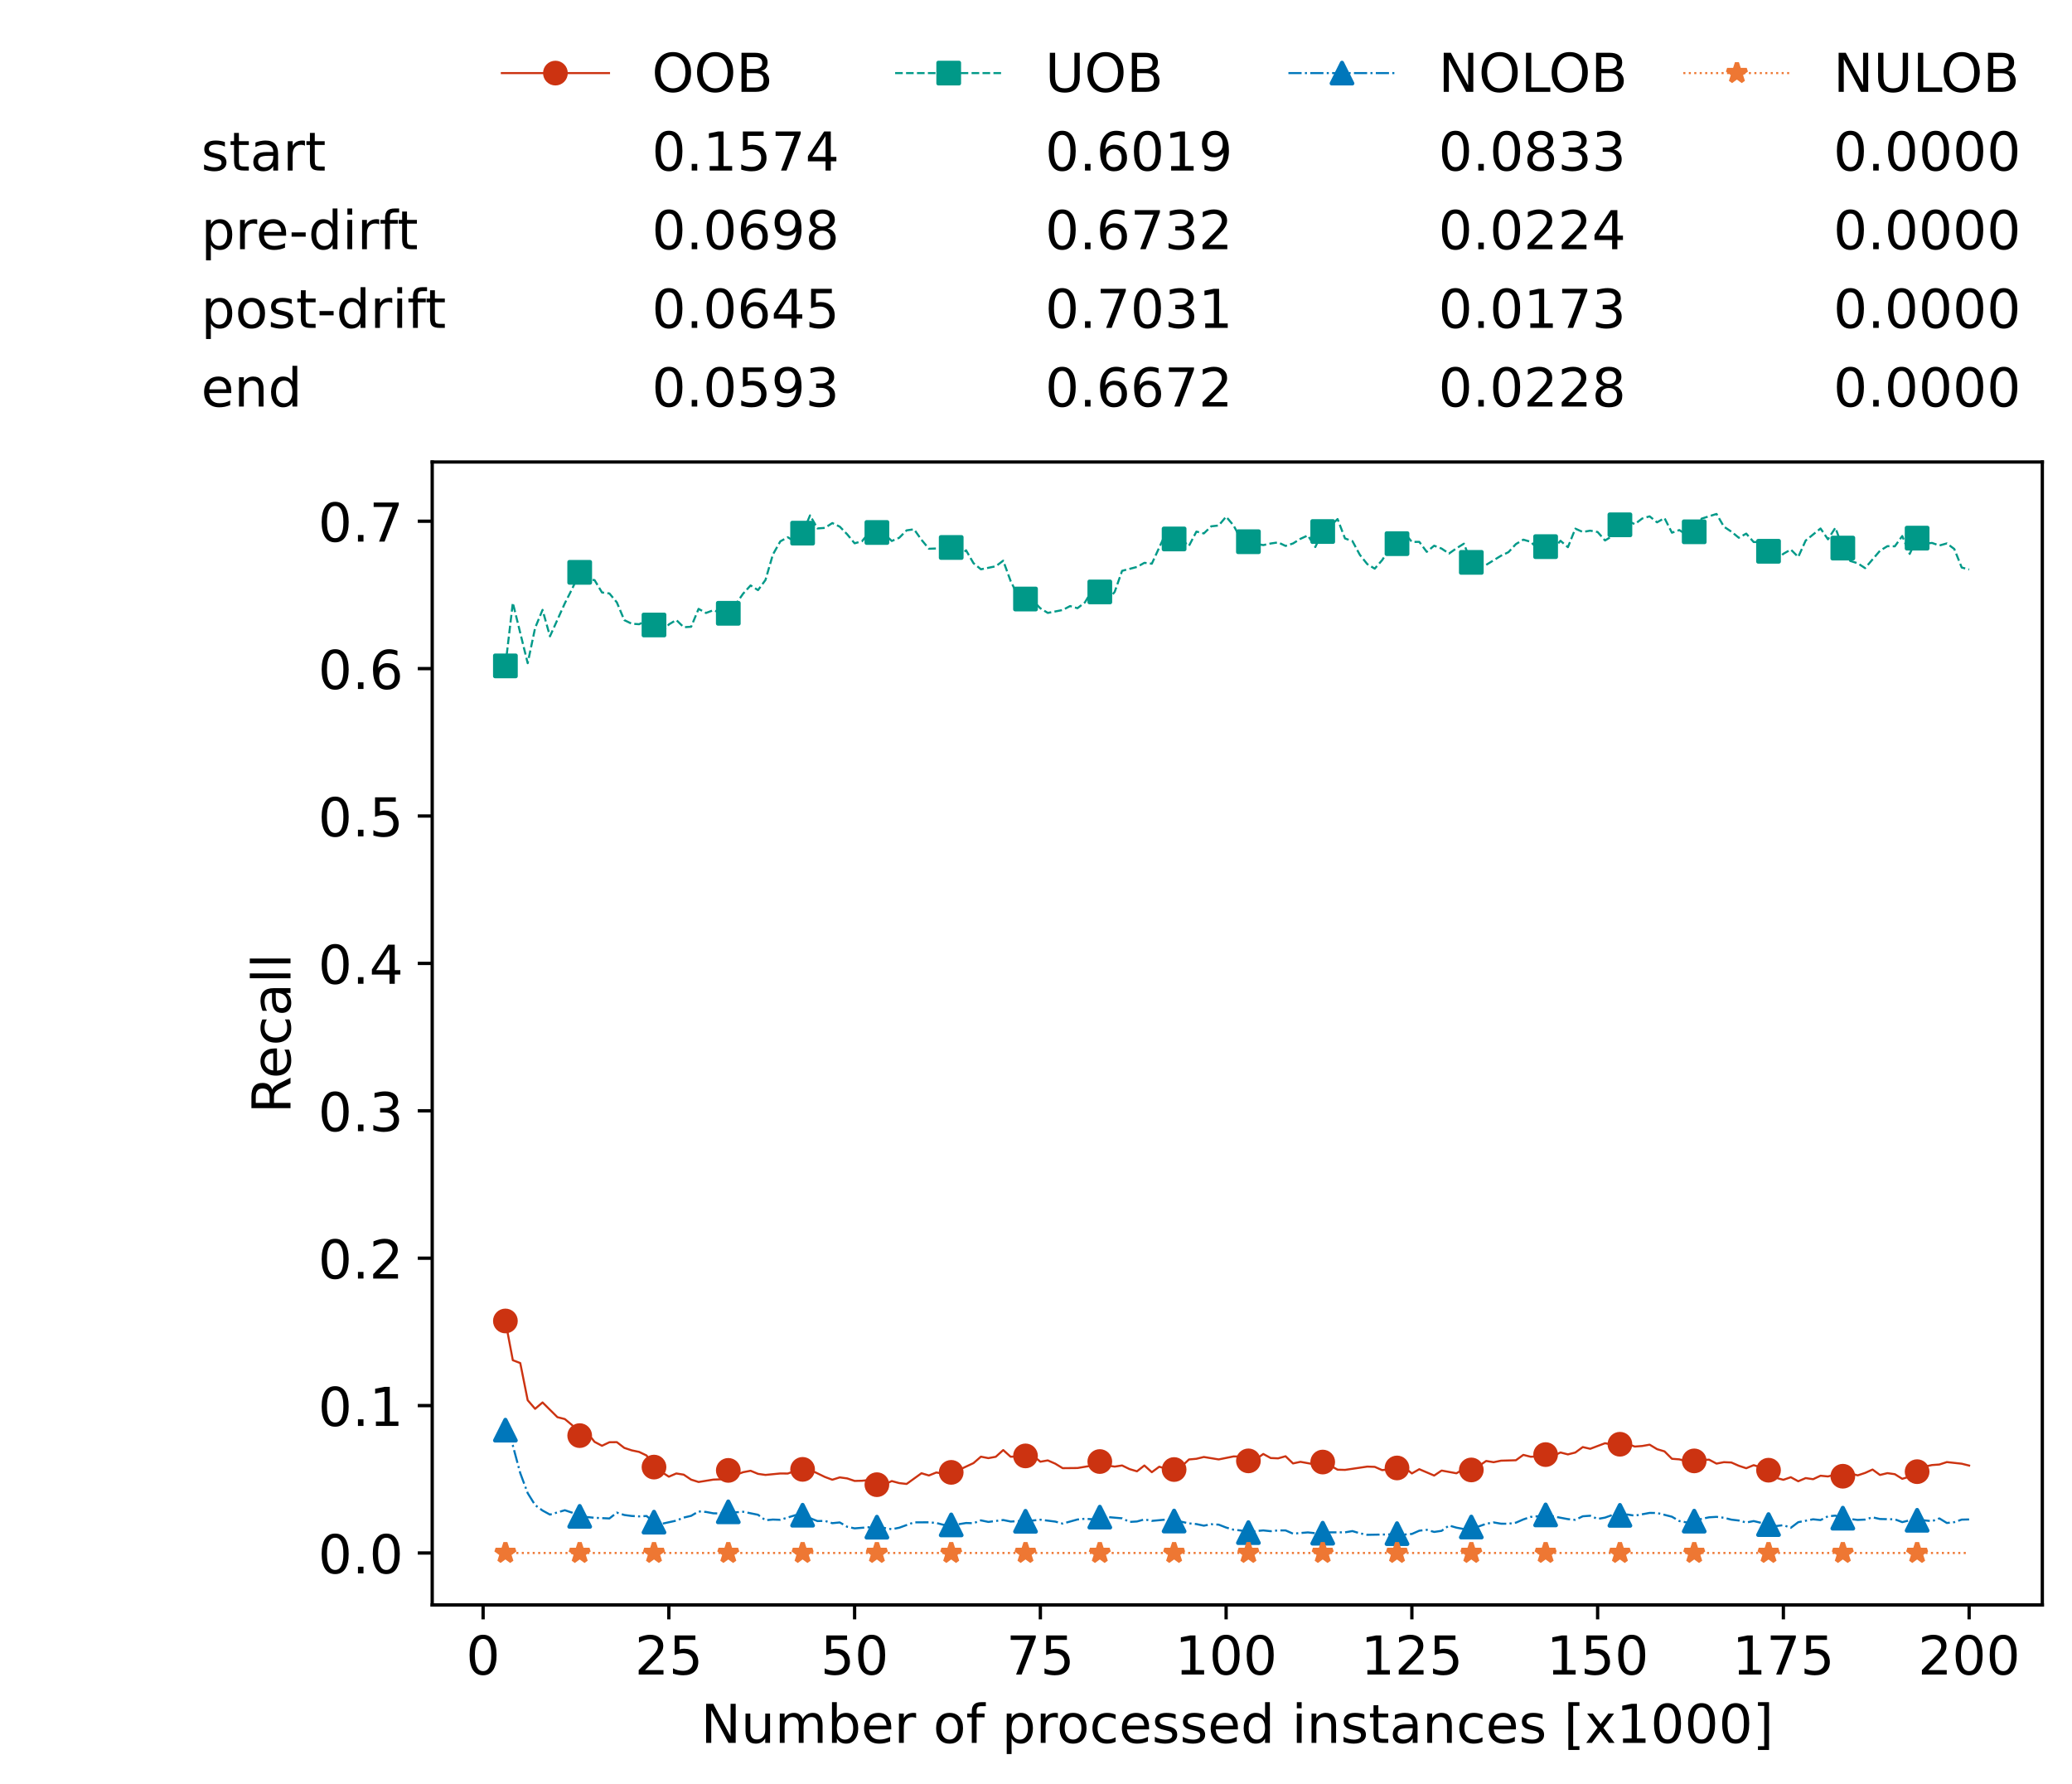 <?xml version="1.0" encoding="utf-8" standalone="no"?>
<!DOCTYPE svg PUBLIC "-//W3C//DTD SVG 1.1//EN"
  "http://www.w3.org/Graphics/SVG/1.1/DTD/svg11.dtd">
<!-- Created with matplotlib (https://matplotlib.org/) -->
<svg height="432.615pt" version="1.1" viewBox="0 0 502.65 432.615" width="502.65pt" xmlns="http://www.w3.org/2000/svg" xmlns:xlink="http://www.w3.org/1999/xlink">
 <defs>
  <style type="text/css">*{stroke-linecap:butt;stroke-linejoin:round;}</style>
 </defs>
 <g id="figure_1">
  <g id="patch_1">
   <path d="M 0 432.615 
L 502.65 432.615 
L 502.65 0 
L 0 0 
z
" style="fill:#ffffff;"/>
  </g>
  <g id="axes_1">
   <g id="patch_2">
    <path d="M 104.85 389.252 
L 495.45 389.252 
L 495.45 112.052 
L 104.85 112.052 
z
" style="fill:#ffffff;"/>
   </g>
   <g id="matplotlib.axis_1">
    <g id="xtick_1">
     <g id="line2d_1">
      <defs>
       <path d="M 0 0 
L 0 3.5 
" id="m9b42f719c8" style="stroke:#000000;stroke-width:0.8;"/>
      </defs>
      <g>
       <use style="stroke:#000000;stroke-width:0.8;" x="117.197" xlink:href="#m9b42f719c8" y="389.252"/>
      </g>
     </g>
     <g id="text_1">
      <!-- 0 -->
      <g transform="translate(113.061 406.13)scale(0.13 -0.13)">
       <defs>
        <path d="M 31.781 66.406 
Q 24.172 66.406 20.328 58.906 
Q 16.5 51.422 16.5 36.375 
Q 16.5 21.391 20.328 13.891 
Q 24.172 6.391 31.781 6.391 
Q 39.453 6.391 43.281 13.891 
Q 47.125 21.391 47.125 36.375 
Q 47.125 51.422 43.281 58.906 
Q 39.453 66.406 31.781 66.406 
z
M 31.781 74.219 
Q 44.047 74.219 50.516 64.516 
Q 56.984 54.828 56.984 36.375 
Q 56.984 17.969 50.516 8.266 
Q 44.047 -1.422 31.781 -1.422 
Q 19.531 -1.422 13.062 8.266 
Q 6.594 17.969 6.594 36.375 
Q 6.594 54.828 13.062 64.516 
Q 19.531 74.219 31.781 74.219 
z
" id="DejaVuSans-48"/>
       </defs>
       <use xlink:href="#DejaVuSans-48"/>
      </g>
     </g>
    </g>
    <g id="xtick_2">
     <g id="line2d_2">
      <g>
       <use style="stroke:#000000;stroke-width:0.8;" x="162.259" xlink:href="#m9b42f719c8" y="389.252"/>
      </g>
     </g>
     <g id="text_2">
      <!-- 25 -->
      <g transform="translate(153.988 406.13)scale(0.13 -0.13)">
       <defs>
        <path d="M 19.188 8.297 
L 53.609 8.297 
L 53.609 0 
L 7.328 0 
L 7.328 8.297 
Q 12.938 14.109 22.625 23.891 
Q 32.328 33.688 34.812 36.531 
Q 39.547 41.844 41.422 45.531 
Q 43.312 49.219 43.312 52.781 
Q 43.312 58.594 39.234 62.25 
Q 35.156 65.922 28.609 65.922 
Q 23.969 65.922 18.812 64.312 
Q 13.672 62.703 7.812 59.422 
L 7.812 69.391 
Q 13.766 71.781 18.938 73 
Q 24.125 74.219 28.422 74.219 
Q 39.75 74.219 46.484 68.547 
Q 53.219 62.891 53.219 53.422 
Q 53.219 48.922 51.531 44.891 
Q 49.859 40.875 45.406 35.406 
Q 44.188 33.984 37.641 27.219 
Q 31.109 20.453 19.188 8.297 
z
" id="DejaVuSans-50"/>
        <path d="M 10.797 72.906 
L 49.516 72.906 
L 49.516 64.594 
L 19.828 64.594 
L 19.828 46.734 
Q 21.969 47.469 24.109 47.828 
Q 26.266 48.188 28.422 48.188 
Q 40.625 48.188 47.75 41.5 
Q 54.891 34.812 54.891 23.391 
Q 54.891 11.625 47.562 5.094 
Q 40.234 -1.422 26.906 -1.422 
Q 22.312 -1.422 17.547 -0.641 
Q 12.797 0.141 7.719 1.703 
L 7.719 11.625 
Q 12.109 9.234 16.797 8.062 
Q 21.484 6.891 26.703 6.891 
Q 35.156 6.891 40.078 11.328 
Q 45.016 15.766 45.016 23.391 
Q 45.016 31 40.078 35.438 
Q 35.156 39.891 26.703 39.891 
Q 22.75 39.891 18.812 39.016 
Q 14.891 38.141 10.797 36.281 
z
" id="DejaVuSans-53"/>
       </defs>
       <use xlink:href="#DejaVuSans-50"/>
       <use x="63.623" xlink:href="#DejaVuSans-53"/>
      </g>
     </g>
    </g>
    <g id="xtick_3">
     <g id="line2d_3">
      <g>
       <use style="stroke:#000000;stroke-width:0.8;" x="207.322" xlink:href="#m9b42f719c8" y="389.252"/>
      </g>
     </g>
     <g id="text_3">
      <!-- 50 -->
      <g transform="translate(199.05 406.13)scale(0.13 -0.13)">
       <use xlink:href="#DejaVuSans-53"/>
       <use x="63.623" xlink:href="#DejaVuSans-48"/>
      </g>
     </g>
    </g>
    <g id="xtick_4">
     <g id="line2d_4">
      <g>
       <use style="stroke:#000000;stroke-width:0.8;" x="252.384" xlink:href="#m9b42f719c8" y="389.252"/>
      </g>
     </g>
     <g id="text_4">
      <!-- 75 -->
      <g transform="translate(244.113 406.13)scale(0.13 -0.13)">
       <defs>
        <path d="M 8.203 72.906 
L 55.078 72.906 
L 55.078 68.703 
L 28.609 0 
L 18.312 0 
L 43.219 64.594 
L 8.203 64.594 
z
" id="DejaVuSans-55"/>
       </defs>
       <use xlink:href="#DejaVuSans-55"/>
       <use x="63.623" xlink:href="#DejaVuSans-53"/>
      </g>
     </g>
    </g>
    <g id="xtick_5">
     <g id="line2d_5">
      <g>
       <use style="stroke:#000000;stroke-width:0.8;" x="297.446" xlink:href="#m9b42f719c8" y="389.252"/>
      </g>
     </g>
     <g id="text_5">
      <!-- 100 -->
      <g transform="translate(285.039 406.13)scale(0.13 -0.13)">
       <defs>
        <path d="M 12.406 8.297 
L 28.516 8.297 
L 28.516 63.922 
L 10.984 60.406 
L 10.984 69.391 
L 28.422 72.906 
L 38.281 72.906 
L 38.281 8.297 
L 54.391 8.297 
L 54.391 0 
L 12.406 0 
z
" id="DejaVuSans-49"/>
       </defs>
       <use xlink:href="#DejaVuSans-49"/>
       <use x="63.623" xlink:href="#DejaVuSans-48"/>
       <use x="127.246" xlink:href="#DejaVuSans-48"/>
      </g>
     </g>
    </g>
    <g id="xtick_6">
     <g id="line2d_6">
      <g>
       <use style="stroke:#000000;stroke-width:0.8;" x="342.509" xlink:href="#m9b42f719c8" y="389.252"/>
      </g>
     </g>
     <g id="text_6">
      <!-- 125 -->
      <g transform="translate(330.102 406.13)scale(0.13 -0.13)">
       <use xlink:href="#DejaVuSans-49"/>
       <use x="63.623" xlink:href="#DejaVuSans-50"/>
       <use x="127.246" xlink:href="#DejaVuSans-53"/>
      </g>
     </g>
    </g>
    <g id="xtick_7">
     <g id="line2d_7">
      <g>
       <use style="stroke:#000000;stroke-width:0.8;" x="387.571" xlink:href="#m9b42f719c8" y="389.252"/>
      </g>
     </g>
     <g id="text_7">
      <!-- 150 -->
      <g transform="translate(375.164 406.13)scale(0.13 -0.13)">
       <use xlink:href="#DejaVuSans-49"/>
       <use x="63.623" xlink:href="#DejaVuSans-53"/>
       <use x="127.246" xlink:href="#DejaVuSans-48"/>
      </g>
     </g>
    </g>
    <g id="xtick_8">
     <g id="line2d_8">
      <g>
       <use style="stroke:#000000;stroke-width:0.8;" x="432.633" xlink:href="#m9b42f719c8" y="389.252"/>
      </g>
     </g>
     <g id="text_8">
      <!-- 175 -->
      <g transform="translate(420.226 406.13)scale(0.13 -0.13)">
       <use xlink:href="#DejaVuSans-49"/>
       <use x="63.623" xlink:href="#DejaVuSans-55"/>
       <use x="127.246" xlink:href="#DejaVuSans-53"/>
      </g>
     </g>
    </g>
    <g id="xtick_9">
     <g id="line2d_9">
      <g>
       <use style="stroke:#000000;stroke-width:0.8;" x="477.695" xlink:href="#m9b42f719c8" y="389.252"/>
      </g>
     </g>
     <g id="text_9">
      <!-- 200 -->
      <g transform="translate(465.289 406.13)scale(0.13 -0.13)">
       <use xlink:href="#DejaVuSans-50"/>
       <use x="63.623" xlink:href="#DejaVuSans-48"/>
       <use x="127.246" xlink:href="#DejaVuSans-48"/>
      </g>
     </g>
    </g>
    <g id="text_10">
     <!-- Number of processed instances [x1000] -->
     <g transform="translate(170.025 422.711)scale(0.13 -0.13)">
      <defs>
       <path d="M 9.812 72.906 
L 23.094 72.906 
L 55.422 11.922 
L 55.422 72.906 
L 64.984 72.906 
L 64.984 0 
L 51.703 0 
L 19.391 60.984 
L 19.391 0 
L 9.812 0 
z
" id="DejaVuSans-78"/>
       <path d="M 8.5 21.578 
L 8.5 54.688 
L 17.484 54.688 
L 17.484 21.922 
Q 17.484 14.156 20.5 10.266 
Q 23.531 6.391 29.594 6.391 
Q 36.859 6.391 41.078 11.031 
Q 45.312 15.672 45.312 23.688 
L 45.312 54.688 
L 54.297 54.688 
L 54.297 0 
L 45.312 0 
L 45.312 8.406 
Q 42.047 3.422 37.719 1 
Q 33.406 -1.422 27.688 -1.422 
Q 18.266 -1.422 13.375 4.438 
Q 8.5 10.297 8.5 21.578 
z
M 31.109 56 
z
" id="DejaVuSans-117"/>
       <path d="M 52 44.188 
Q 55.375 50.25 60.062 53.125 
Q 64.75 56 71.094 56 
Q 79.641 56 84.281 50.016 
Q 88.922 44.047 88.922 33.016 
L 88.922 0 
L 79.891 0 
L 79.891 32.719 
Q 79.891 40.578 77.094 44.375 
Q 74.312 48.188 68.609 48.188 
Q 61.625 48.188 57.562 43.547 
Q 53.516 38.922 53.516 30.906 
L 53.516 0 
L 44.484 0 
L 44.484 32.719 
Q 44.484 40.625 41.703 44.406 
Q 38.922 48.188 33.109 48.188 
Q 26.219 48.188 22.156 43.531 
Q 18.109 38.875 18.109 30.906 
L 18.109 0 
L 9.078 0 
L 9.078 54.688 
L 18.109 54.688 
L 18.109 46.188 
Q 21.188 51.219 25.484 53.609 
Q 29.781 56 35.688 56 
Q 41.656 56 45.828 52.969 
Q 50 49.953 52 44.188 
z
" id="DejaVuSans-109"/>
       <path d="M 48.688 27.297 
Q 48.688 37.203 44.609 42.844 
Q 40.531 48.484 33.406 48.484 
Q 26.266 48.484 22.188 42.844 
Q 18.109 37.203 18.109 27.297 
Q 18.109 17.391 22.188 11.75 
Q 26.266 6.109 33.406 6.109 
Q 40.531 6.109 44.609 11.75 
Q 48.688 17.391 48.688 27.297 
z
M 18.109 46.391 
Q 20.953 51.266 25.266 53.625 
Q 29.594 56 35.594 56 
Q 45.562 56 51.781 48.094 
Q 58.016 40.188 58.016 27.297 
Q 58.016 14.406 51.781 6.484 
Q 45.562 -1.422 35.594 -1.422 
Q 29.594 -1.422 25.266 0.953 
Q 20.953 3.328 18.109 8.203 
L 18.109 0 
L 9.078 0 
L 9.078 75.984 
L 18.109 75.984 
z
" id="DejaVuSans-98"/>
       <path d="M 56.203 29.594 
L 56.203 25.203 
L 14.891 25.203 
Q 15.484 15.922 20.484 11.062 
Q 25.484 6.203 34.422 6.203 
Q 39.594 6.203 44.453 7.469 
Q 49.312 8.734 54.109 11.281 
L 54.109 2.781 
Q 49.266 0.734 44.188 -0.344 
Q 39.109 -1.422 33.891 -1.422 
Q 20.797 -1.422 13.156 6.188 
Q 5.516 13.812 5.516 26.812 
Q 5.516 40.234 12.766 48.109 
Q 20.016 56 32.328 56 
Q 43.359 56 49.781 48.891 
Q 56.203 41.797 56.203 29.594 
z
M 47.219 32.234 
Q 47.125 39.594 43.094 43.984 
Q 39.062 48.391 32.422 48.391 
Q 24.906 48.391 20.391 44.141 
Q 15.875 39.891 15.188 32.172 
z
" id="DejaVuSans-101"/>
       <path d="M 41.109 46.297 
Q 39.594 47.172 37.812 47.578 
Q 36.031 48 33.891 48 
Q 26.266 48 22.188 43.047 
Q 18.109 38.094 18.109 28.812 
L 18.109 0 
L 9.078 0 
L 9.078 54.688 
L 18.109 54.688 
L 18.109 46.188 
Q 20.953 51.172 25.484 53.578 
Q 30.031 56 36.531 56 
Q 37.453 56 38.578 55.875 
Q 39.703 55.766 41.062 55.516 
z
" id="DejaVuSans-114"/>
       <path id="DejaVuSans-32"/>
       <path d="M 30.609 48.391 
Q 23.391 48.391 19.188 42.75 
Q 14.984 37.109 14.984 27.297 
Q 14.984 17.484 19.156 11.844 
Q 23.344 6.203 30.609 6.203 
Q 37.797 6.203 41.984 11.859 
Q 46.188 17.531 46.188 27.297 
Q 46.188 37.016 41.984 42.703 
Q 37.797 48.391 30.609 48.391 
z
M 30.609 56 
Q 42.328 56 49.016 48.375 
Q 55.719 40.766 55.719 27.297 
Q 55.719 13.875 49.016 6.219 
Q 42.328 -1.422 30.609 -1.422 
Q 18.844 -1.422 12.172 6.219 
Q 5.516 13.875 5.516 27.297 
Q 5.516 40.766 12.172 48.375 
Q 18.844 56 30.609 56 
z
" id="DejaVuSans-111"/>
       <path d="M 37.109 75.984 
L 37.109 68.5 
L 28.516 68.5 
Q 23.688 68.5 21.797 66.547 
Q 19.922 64.594 19.922 59.516 
L 19.922 54.688 
L 34.719 54.688 
L 34.719 47.703 
L 19.922 47.703 
L 19.922 0 
L 10.891 0 
L 10.891 47.703 
L 2.297 47.703 
L 2.297 54.688 
L 10.891 54.688 
L 10.891 58.5 
Q 10.891 67.625 15.141 71.797 
Q 19.391 75.984 28.609 75.984 
z
" id="DejaVuSans-102"/>
       <path d="M 18.109 8.203 
L 18.109 -20.797 
L 9.078 -20.797 
L 9.078 54.688 
L 18.109 54.688 
L 18.109 46.391 
Q 20.953 51.266 25.266 53.625 
Q 29.594 56 35.594 56 
Q 45.562 56 51.781 48.094 
Q 58.016 40.188 58.016 27.297 
Q 58.016 14.406 51.781 6.484 
Q 45.562 -1.422 35.594 -1.422 
Q 29.594 -1.422 25.266 0.953 
Q 20.953 3.328 18.109 8.203 
z
M 48.688 27.297 
Q 48.688 37.203 44.609 42.844 
Q 40.531 48.484 33.406 48.484 
Q 26.266 48.484 22.188 42.844 
Q 18.109 37.203 18.109 27.297 
Q 18.109 17.391 22.188 11.75 
Q 26.266 6.109 33.406 6.109 
Q 40.531 6.109 44.609 11.75 
Q 48.688 17.391 48.688 27.297 
z
" id="DejaVuSans-112"/>
       <path d="M 48.781 52.594 
L 48.781 44.188 
Q 44.969 46.297 41.141 47.344 
Q 37.312 48.391 33.406 48.391 
Q 24.656 48.391 19.812 42.844 
Q 14.984 37.312 14.984 27.297 
Q 14.984 17.281 19.812 11.734 
Q 24.656 6.203 33.406 6.203 
Q 37.312 6.203 41.141 7.25 
Q 44.969 8.297 48.781 10.406 
L 48.781 2.094 
Q 45.016 0.344 40.984 -0.531 
Q 36.969 -1.422 32.422 -1.422 
Q 20.062 -1.422 12.781 6.344 
Q 5.516 14.109 5.516 27.297 
Q 5.516 40.672 12.859 48.328 
Q 20.219 56 33.016 56 
Q 37.156 56 41.109 55.141 
Q 45.062 54.297 48.781 52.594 
z
" id="DejaVuSans-99"/>
       <path d="M 44.281 53.078 
L 44.281 44.578 
Q 40.484 46.531 36.375 47.5 
Q 32.281 48.484 27.875 48.484 
Q 21.188 48.484 17.844 46.438 
Q 14.5 44.391 14.5 40.281 
Q 14.5 37.156 16.891 35.375 
Q 19.281 33.594 26.516 31.984 
L 29.594 31.297 
Q 39.156 29.25 43.188 25.516 
Q 47.219 21.781 47.219 15.094 
Q 47.219 7.469 41.188 3.016 
Q 35.156 -1.422 24.609 -1.422 
Q 20.219 -1.422 15.453 -0.562 
Q 10.688 0.297 5.422 2 
L 5.422 11.281 
Q 10.406 8.688 15.234 7.391 
Q 20.062 6.109 24.812 6.109 
Q 31.156 6.109 34.562 8.281 
Q 37.984 10.453 37.984 14.406 
Q 37.984 18.062 35.516 20.016 
Q 33.062 21.969 24.703 23.781 
L 21.578 24.516 
Q 13.234 26.266 9.516 29.906 
Q 5.812 33.547 5.812 39.891 
Q 5.812 47.609 11.281 51.797 
Q 16.75 56 26.812 56 
Q 31.781 56 36.172 55.266 
Q 40.578 54.547 44.281 53.078 
z
" id="DejaVuSans-115"/>
       <path d="M 45.406 46.391 
L 45.406 75.984 
L 54.391 75.984 
L 54.391 0 
L 45.406 0 
L 45.406 8.203 
Q 42.578 3.328 38.25 0.953 
Q 33.938 -1.422 27.875 -1.422 
Q 17.969 -1.422 11.734 6.484 
Q 5.516 14.406 5.516 27.297 
Q 5.516 40.188 11.734 48.094 
Q 17.969 56 27.875 56 
Q 33.938 56 38.25 53.625 
Q 42.578 51.266 45.406 46.391 
z
M 14.797 27.297 
Q 14.797 17.391 18.875 11.75 
Q 22.953 6.109 30.078 6.109 
Q 37.203 6.109 41.297 11.75 
Q 45.406 17.391 45.406 27.297 
Q 45.406 37.203 41.297 42.844 
Q 37.203 48.484 30.078 48.484 
Q 22.953 48.484 18.875 42.844 
Q 14.797 37.203 14.797 27.297 
z
" id="DejaVuSans-100"/>
       <path d="M 9.422 54.688 
L 18.406 54.688 
L 18.406 0 
L 9.422 0 
z
M 9.422 75.984 
L 18.406 75.984 
L 18.406 64.594 
L 9.422 64.594 
z
" id="DejaVuSans-105"/>
       <path d="M 54.891 33.016 
L 54.891 0 
L 45.906 0 
L 45.906 32.719 
Q 45.906 40.484 42.875 44.328 
Q 39.844 48.188 33.797 48.188 
Q 26.516 48.188 22.312 43.547 
Q 18.109 38.922 18.109 30.906 
L 18.109 0 
L 9.078 0 
L 9.078 54.688 
L 18.109 54.688 
L 18.109 46.188 
Q 21.344 51.125 25.703 53.562 
Q 30.078 56 35.797 56 
Q 45.219 56 50.047 50.172 
Q 54.891 44.344 54.891 33.016 
z
" id="DejaVuSans-110"/>
       <path d="M 18.312 70.219 
L 18.312 54.688 
L 36.812 54.688 
L 36.812 47.703 
L 18.312 47.703 
L 18.312 18.016 
Q 18.312 11.328 20.141 9.422 
Q 21.969 7.516 27.594 7.516 
L 36.812 7.516 
L 36.812 0 
L 27.594 0 
Q 17.188 0 13.234 3.875 
Q 9.281 7.766 9.281 18.016 
L 9.281 47.703 
L 2.688 47.703 
L 2.688 54.688 
L 9.281 54.688 
L 9.281 70.219 
z
" id="DejaVuSans-116"/>
       <path d="M 34.281 27.484 
Q 23.391 27.484 19.188 25 
Q 14.984 22.516 14.984 16.5 
Q 14.984 11.719 18.141 8.906 
Q 21.297 6.109 26.703 6.109 
Q 34.188 6.109 38.703 11.406 
Q 43.219 16.703 43.219 25.484 
L 43.219 27.484 
z
M 52.203 31.203 
L 52.203 0 
L 43.219 0 
L 43.219 8.297 
Q 40.141 3.328 35.547 0.953 
Q 30.953 -1.422 24.312 -1.422 
Q 15.922 -1.422 10.953 3.297 
Q 6 8.016 6 15.922 
Q 6 25.141 12.172 29.828 
Q 18.359 34.516 30.609 34.516 
L 43.219 34.516 
L 43.219 35.406 
Q 43.219 41.609 39.141 45 
Q 35.062 48.391 27.688 48.391 
Q 23 48.391 18.547 47.266 
Q 14.109 46.141 10.016 43.891 
L 10.016 52.203 
Q 14.938 54.109 19.578 55.047 
Q 24.219 56 28.609 56 
Q 40.484 56 46.344 49.844 
Q 52.203 43.703 52.203 31.203 
z
" id="DejaVuSans-97"/>
       <path d="M 8.594 75.984 
L 29.297 75.984 
L 29.297 69 
L 17.578 69 
L 17.578 -6.203 
L 29.297 -6.203 
L 29.297 -13.188 
L 8.594 -13.188 
z
" id="DejaVuSans-91"/>
       <path d="M 54.891 54.688 
L 35.109 28.078 
L 55.906 0 
L 45.312 0 
L 29.391 21.484 
L 13.484 0 
L 2.875 0 
L 24.125 28.609 
L 4.688 54.688 
L 15.281 54.688 
L 29.781 35.203 
L 44.281 54.688 
z
" id="DejaVuSans-120"/>
       <path d="M 30.422 75.984 
L 30.422 -13.188 
L 9.719 -13.188 
L 9.719 -6.203 
L 21.391 -6.203 
L 21.391 69 
L 9.719 69 
L 9.719 75.984 
z
" id="DejaVuSans-93"/>
      </defs>
      <use xlink:href="#DejaVuSans-78"/>
      <use x="74.805" xlink:href="#DejaVuSans-117"/>
      <use x="138.184" xlink:href="#DejaVuSans-109"/>
      <use x="235.596" xlink:href="#DejaVuSans-98"/>
      <use x="299.072" xlink:href="#DejaVuSans-101"/>
      <use x="360.596" xlink:href="#DejaVuSans-114"/>
      <use x="401.709" xlink:href="#DejaVuSans-32"/>
      <use x="433.496" xlink:href="#DejaVuSans-111"/>
      <use x="494.678" xlink:href="#DejaVuSans-102"/>
      <use x="529.883" xlink:href="#DejaVuSans-32"/>
      <use x="561.67" xlink:href="#DejaVuSans-112"/>
      <use x="625.146" xlink:href="#DejaVuSans-114"/>
      <use x="664.01" xlink:href="#DejaVuSans-111"/>
      <use x="725.191" xlink:href="#DejaVuSans-99"/>
      <use x="780.172" xlink:href="#DejaVuSans-101"/>
      <use x="841.695" xlink:href="#DejaVuSans-115"/>
      <use x="893.795" xlink:href="#DejaVuSans-115"/>
      <use x="945.895" xlink:href="#DejaVuSans-101"/>
      <use x="1007.418" xlink:href="#DejaVuSans-100"/>
      <use x="1070.895" xlink:href="#DejaVuSans-32"/>
      <use x="1102.682" xlink:href="#DejaVuSans-105"/>
      <use x="1130.465" xlink:href="#DejaVuSans-110"/>
      <use x="1193.844" xlink:href="#DejaVuSans-115"/>
      <use x="1245.943" xlink:href="#DejaVuSans-116"/>
      <use x="1285.152" xlink:href="#DejaVuSans-97"/>
      <use x="1346.432" xlink:href="#DejaVuSans-110"/>
      <use x="1409.811" xlink:href="#DejaVuSans-99"/>
      <use x="1464.791" xlink:href="#DejaVuSans-101"/>
      <use x="1526.314" xlink:href="#DejaVuSans-115"/>
      <use x="1578.414" xlink:href="#DejaVuSans-32"/>
      <use x="1610.201" xlink:href="#DejaVuSans-91"/>
      <use x="1649.215" xlink:href="#DejaVuSans-120"/>
      <use x="1708.395" xlink:href="#DejaVuSans-49"/>
      <use x="1772.018" xlink:href="#DejaVuSans-48"/>
      <use x="1835.641" xlink:href="#DejaVuSans-48"/>
      <use x="1899.264" xlink:href="#DejaVuSans-48"/>
      <use x="1962.887" xlink:href="#DejaVuSans-93"/>
     </g>
    </g>
   </g>
   <g id="matplotlib.axis_2">
    <g id="ytick_1">
     <g id="line2d_10">
      <defs>
       <path d="M 0 0 
L -3.5 0 
" id="m33007df52f" style="stroke:#000000;stroke-width:0.8;"/>
      </defs>
      <g>
       <use style="stroke:#000000;stroke-width:0.8;" x="104.85" xlink:href="#m33007df52f" y="376.652"/>
      </g>
     </g>
     <g id="text_11">
      <!-- 0.0 -->
      <g transform="translate(77.176 381.591)scale(0.13 -0.13)">
       <defs>
        <path d="M 10.688 12.406 
L 21 12.406 
L 21 0 
L 10.688 0 
z
" id="DejaVuSans-46"/>
       </defs>
       <use xlink:href="#DejaVuSans-48"/>
       <use x="63.623" xlink:href="#DejaVuSans-46"/>
       <use x="95.41" xlink:href="#DejaVuSans-48"/>
      </g>
     </g>
    </g>
    <g id="ytick_2">
     <g id="line2d_11">
      <g>
       <use style="stroke:#000000;stroke-width:0.8;" x="104.85" xlink:href="#m33007df52f" y="340.904"/>
      </g>
     </g>
     <g id="text_12">
      <!-- 0.1 -->
      <g transform="translate(77.176 345.843)scale(0.13 -0.13)">
       <use xlink:href="#DejaVuSans-48"/>
       <use x="63.623" xlink:href="#DejaVuSans-46"/>
       <use x="95.41" xlink:href="#DejaVuSans-49"/>
      </g>
     </g>
    </g>
    <g id="ytick_3">
     <g id="line2d_12">
      <g>
       <use style="stroke:#000000;stroke-width:0.8;" x="104.85" xlink:href="#m33007df52f" y="305.156"/>
      </g>
     </g>
     <g id="text_13">
      <!-- 0.2 -->
      <g transform="translate(77.176 310.095)scale(0.13 -0.13)">
       <use xlink:href="#DejaVuSans-48"/>
       <use x="63.623" xlink:href="#DejaVuSans-46"/>
       <use x="95.41" xlink:href="#DejaVuSans-50"/>
      </g>
     </g>
    </g>
    <g id="ytick_4">
     <g id="line2d_13">
      <g>
       <use style="stroke:#000000;stroke-width:0.8;" x="104.85" xlink:href="#m33007df52f" y="269.408"/>
      </g>
     </g>
     <g id="text_14">
      <!-- 0.3 -->
      <g transform="translate(77.176 274.347)scale(0.13 -0.13)">
       <defs>
        <path d="M 40.578 39.312 
Q 47.656 37.797 51.625 33 
Q 55.609 28.219 55.609 21.188 
Q 55.609 10.406 48.188 4.484 
Q 40.766 -1.422 27.094 -1.422 
Q 22.516 -1.422 17.656 -0.516 
Q 12.797 0.391 7.625 2.203 
L 7.625 11.719 
Q 11.719 9.328 16.594 8.109 
Q 21.484 6.891 26.812 6.891 
Q 36.078 6.891 40.938 10.547 
Q 45.797 14.203 45.797 21.188 
Q 45.797 27.641 41.281 31.266 
Q 36.766 34.906 28.719 34.906 
L 20.219 34.906 
L 20.219 43.016 
L 29.109 43.016 
Q 36.375 43.016 40.234 45.922 
Q 44.094 48.828 44.094 54.297 
Q 44.094 59.906 40.109 62.906 
Q 36.141 65.922 28.719 65.922 
Q 24.656 65.922 20.016 65.031 
Q 15.375 64.156 9.812 62.312 
L 9.812 71.094 
Q 15.438 72.656 20.344 73.438 
Q 25.25 74.219 29.594 74.219 
Q 40.828 74.219 47.359 69.109 
Q 53.906 64.016 53.906 55.328 
Q 53.906 49.266 50.438 45.094 
Q 46.969 40.922 40.578 39.312 
z
" id="DejaVuSans-51"/>
       </defs>
       <use xlink:href="#DejaVuSans-48"/>
       <use x="63.623" xlink:href="#DejaVuSans-46"/>
       <use x="95.41" xlink:href="#DejaVuSans-51"/>
      </g>
     </g>
    </g>
    <g id="ytick_5">
     <g id="line2d_14">
      <g>
       <use style="stroke:#000000;stroke-width:0.8;" x="104.85" xlink:href="#m33007df52f" y="233.66"/>
      </g>
     </g>
     <g id="text_15">
      <!-- 0.4 -->
      <g transform="translate(77.176 238.599)scale(0.13 -0.13)">
       <defs>
        <path d="M 37.797 64.312 
L 12.891 25.391 
L 37.797 25.391 
z
M 35.203 72.906 
L 47.609 72.906 
L 47.609 25.391 
L 58.016 25.391 
L 58.016 17.188 
L 47.609 17.188 
L 47.609 0 
L 37.797 0 
L 37.797 17.188 
L 4.891 17.188 
L 4.891 26.703 
z
" id="DejaVuSans-52"/>
       </defs>
       <use xlink:href="#DejaVuSans-48"/>
       <use x="63.623" xlink:href="#DejaVuSans-46"/>
       <use x="95.41" xlink:href="#DejaVuSans-52"/>
      </g>
     </g>
    </g>
    <g id="ytick_6">
     <g id="line2d_15">
      <g>
       <use style="stroke:#000000;stroke-width:0.8;" x="104.85" xlink:href="#m33007df52f" y="197.912"/>
      </g>
     </g>
     <g id="text_16">
      <!-- 0.5 -->
      <g transform="translate(77.176 202.851)scale(0.13 -0.13)">
       <use xlink:href="#DejaVuSans-48"/>
       <use x="63.623" xlink:href="#DejaVuSans-46"/>
       <use x="95.41" xlink:href="#DejaVuSans-53"/>
      </g>
     </g>
    </g>
    <g id="ytick_7">
     <g id="line2d_16">
      <g>
       <use style="stroke:#000000;stroke-width:0.8;" x="104.85" xlink:href="#m33007df52f" y="162.164"/>
      </g>
     </g>
     <g id="text_17">
      <!-- 0.6 -->
      <g transform="translate(77.176 167.103)scale(0.13 -0.13)">
       <defs>
        <path d="M 33.016 40.375 
Q 26.375 40.375 22.484 35.828 
Q 18.609 31.297 18.609 23.391 
Q 18.609 15.531 22.484 10.953 
Q 26.375 6.391 33.016 6.391 
Q 39.656 6.391 43.531 10.953 
Q 47.406 15.531 47.406 23.391 
Q 47.406 31.297 43.531 35.828 
Q 39.656 40.375 33.016 40.375 
z
M 52.594 71.297 
L 52.594 62.312 
Q 48.875 64.062 45.094 64.984 
Q 41.312 65.922 37.594 65.922 
Q 27.828 65.922 22.672 59.328 
Q 17.531 52.734 16.797 39.406 
Q 19.672 43.656 24.016 45.922 
Q 28.375 48.188 33.594 48.188 
Q 44.578 48.188 50.953 41.516 
Q 57.328 34.859 57.328 23.391 
Q 57.328 12.156 50.688 5.359 
Q 44.047 -1.422 33.016 -1.422 
Q 20.359 -1.422 13.672 8.266 
Q 6.984 17.969 6.984 36.375 
Q 6.984 53.656 15.188 63.938 
Q 23.391 74.219 37.203 74.219 
Q 40.922 74.219 44.703 73.484 
Q 48.484 72.75 52.594 71.297 
z
" id="DejaVuSans-54"/>
       </defs>
       <use xlink:href="#DejaVuSans-48"/>
       <use x="63.623" xlink:href="#DejaVuSans-46"/>
       <use x="95.41" xlink:href="#DejaVuSans-54"/>
      </g>
     </g>
    </g>
    <g id="ytick_8">
     <g id="line2d_17">
      <g>
       <use style="stroke:#000000;stroke-width:0.8;" x="104.85" xlink:href="#m33007df52f" y="126.416"/>
      </g>
     </g>
     <g id="text_18">
      <!-- 0.7 -->
      <g transform="translate(77.176 131.355)scale(0.13 -0.13)">
       <use xlink:href="#DejaVuSans-48"/>
       <use x="63.623" xlink:href="#DejaVuSans-46"/>
       <use x="95.41" xlink:href="#DejaVuSans-55"/>
      </g>
     </g>
    </g>
    <g id="text_19">
     <!-- Recall -->
     <g transform="translate(70.472 270.044)rotate(-90)scale(0.13 -0.13)">
      <defs>
       <path d="M 44.391 34.188 
Q 47.562 33.109 50.562 29.594 
Q 53.562 26.078 56.594 19.922 
L 66.609 0 
L 56 0 
L 46.688 18.703 
Q 43.062 26.031 39.672 28.422 
Q 36.281 30.812 30.422 30.812 
L 19.672 30.812 
L 19.672 0 
L 9.812 0 
L 9.812 72.906 
L 32.078 72.906 
Q 44.578 72.906 50.734 67.672 
Q 56.891 62.453 56.891 51.906 
Q 56.891 45.016 53.688 40.469 
Q 50.484 35.938 44.391 34.188 
z
M 19.672 64.797 
L 19.672 38.922 
L 32.078 38.922 
Q 39.203 38.922 42.844 42.219 
Q 46.484 45.516 46.484 51.906 
Q 46.484 58.297 42.844 61.547 
Q 39.203 64.797 32.078 64.797 
z
" id="DejaVuSans-82"/>
       <path d="M 9.422 75.984 
L 18.406 75.984 
L 18.406 0 
L 9.422 0 
z
" id="DejaVuSans-108"/>
      </defs>
      <use xlink:href="#DejaVuSans-82"/>
      <use x="64.982" xlink:href="#DejaVuSans-101"/>
      <use x="126.506" xlink:href="#DejaVuSans-99"/>
      <use x="181.486" xlink:href="#DejaVuSans-97"/>
      <use x="242.766" xlink:href="#DejaVuSans-108"/>
      <use x="270.549" xlink:href="#DejaVuSans-108"/>
     </g>
    </g>
   </g>
   <g id="line2d_18"/>
   <g id="line2d_19"/>
   <g id="line2d_20"/>
   <g id="line2d_21"/>
   <g id="line2d_22"/>
   <g id="line2d_23">
    <path clip-path="url(#p2a03424a36)" d="M 122.605 320.382 
L 124.407 329.898 
L 126.21 330.588 
L 128.012 339.598 
L 129.815 341.685 
L 131.617 340.142 
L 135.222 343.712 
L 137.024 344.169 
L 138.827 345.673 
L 140.629 348.186 
L 142.432 347.45 
L 144.234 349.696 
L 146.037 350.649 
L 147.839 349.792 
L 149.642 349.77 
L 151.444 351.159 
L 153.247 351.759 
L 155.049 352.138 
L 156.852 353.006 
L 158.654 355.819 
L 162.259 358.142 
L 164.062 357.367 
L 165.864 357.655 
L 167.667 358.862 
L 169.469 359.432 
L 173.074 358.853 
L 174.877 358.784 
L 176.679 356.62 
L 178.482 357.716 
L 180.284 357.06 
L 182.087 356.71 
L 183.889 357.461 
L 185.692 357.718 
L 189.297 357.366 
L 191.099 357.383 
L 192.902 356.766 
L 194.704 356.373 
L 196.507 356.472 
L 200.112 358.211 
L 201.914 358.885 
L 203.717 358.318 
L 205.519 358.564 
L 207.322 359.173 
L 209.124 359.134 
L 210.927 358.947 
L 212.729 360.087 
L 214.532 360.029 
L 216.334 359.21 
L 218.137 359.7 
L 219.939 359.908 
L 223.544 357.312 
L 225.347 357.854 
L 227.149 357.129 
L 228.952 357.435 
L 230.754 357.099 
L 232.557 356.543 
L 236.162 354.854 
L 237.964 353.295 
L 239.767 353.648 
L 241.569 353.319 
L 243.372 351.689 
L 245.174 353.312 
L 250.581 353.041 
L 252.384 354.515 
L 254.186 354.198 
L 255.989 354.987 
L 257.791 356.081 
L 261.396 356.044 
L 265.001 355.447 
L 266.804 354.474 
L 268.606 355.438 
L 270.409 355.702 
L 272.211 355.428 
L 274.014 356.304 
L 275.816 356.842 
L 277.619 355.435 
L 279.421 357.058 
L 281.224 355.732 
L 283.026 356.264 
L 284.829 356.412 
L 286.631 355.662 
L 288.434 353.969 
L 290.236 353.807 
L 292.039 353.37 
L 295.644 353.961 
L 299.249 353.235 
L 301.051 353.254 
L 302.854 354.312 
L 304.656 353.942 
L 306.459 352.638 
L 308.261 353.622 
L 310.064 353.702 
L 311.866 353.192 
L 313.669 354.932 
L 315.471 354.545 
L 319.076 355.191 
L 320.879 354.597 
L 322.681 355.428 
L 324.484 356.447 
L 326.286 356.497 
L 331.694 355.701 
L 333.496 355.762 
L 335.299 356.555 
L 340.706 355.907 
L 342.509 357.36 
L 344.311 356.331 
L 347.916 357.871 
L 349.719 356.66 
L 353.324 357.324 
L 355.126 356.266 
L 356.928 356.513 
L 358.731 355.573 
L 360.533 354.332 
L 362.336 354.636 
L 364.138 354.265 
L 367.743 354.161 
L 369.546 352.859 
L 371.348 353.315 
L 373.151 353.217 
L 374.953 352.79 
L 376.756 353.143 
L 378.558 352.275 
L 380.361 352.74 
L 382.163 352.287 
L 383.966 350.965 
L 385.768 351.383 
L 389.373 350.033 
L 391.176 350.358 
L 394.781 350.189 
L 396.583 350.841 
L 398.386 350.704 
L 400.188 350.382 
L 401.991 351.47 
L 403.793 352.01 
L 405.596 353.806 
L 407.398 353.945 
L 409.201 354.407 
L 411.003 354.318 
L 412.806 354.099 
L 414.608 354.017 
L 416.411 354.975 
L 418.213 354.625 
L 420.016 354.706 
L 421.818 355.499 
L 423.621 356.096 
L 425.423 355.352 
L 427.226 355.887 
L 429.028 356.574 
L 430.831 358.417 
L 432.633 358.903 
L 434.436 358.278 
L 436.238 359.257 
L 438.041 358.488 
L 439.843 358.754 
L 441.646 357.913 
L 443.448 358.088 
L 445.251 357.626 
L 447.053 358.037 
L 448.856 357.339 
L 450.658 357.827 
L 452.461 357.234 
L 454.263 356.414 
L 456.066 357.727 
L 457.868 357.286 
L 459.671 357.543 
L 461.473 358.662 
L 463.276 358.116 
L 466.881 355.714 
L 468.683 355.325 
L 470.485 355.191 
L 472.288 354.605 
L 475.893 355 
L 477.695 355.451 
L 477.695 355.451 
" style="fill:none;stroke:#cc3311;stroke-linecap:square;stroke-width:0.5;"/>
    <defs>
     <path d="M 0 2.5 
C 0.663 2.5 1.299 2.237 1.768 1.768 
C 2.237 1.299 2.5 0.663 2.5 0 
C 2.5 -0.663 2.237 -1.299 1.768 -1.768 
C 1.299 -2.237 0.663 -2.5 0 -2.5 
C -0.663 -2.5 -1.299 -2.237 -1.768 -1.768 
C -2.237 -1.299 -2.5 -0.663 -2.5 0 
C -2.5 0.663 -2.237 1.299 -1.768 1.768 
C -1.299 2.237 -0.663 2.5 0 2.5 
z
" id="m3bc9945959" style="stroke:#cc3311;"/>
    </defs>
    <g clip-path="url(#p2a03424a36)">
     <use style="fill:#cc3311;stroke:#cc3311;" x="122.605" xlink:href="#m3bc9945959" y="320.382"/>
     <use style="fill:#cc3311;stroke:#cc3311;" x="140.629" xlink:href="#m3bc9945959" y="348.186"/>
     <use style="fill:#cc3311;stroke:#cc3311;" x="158.654" xlink:href="#m3bc9945959" y="355.819"/>
     <use style="fill:#cc3311;stroke:#cc3311;" x="176.679" xlink:href="#m3bc9945959" y="356.62"/>
     <use style="fill:#cc3311;stroke:#cc3311;" x="194.704" xlink:href="#m3bc9945959" y="356.373"/>
     <use style="fill:#cc3311;stroke:#cc3311;" x="212.729" xlink:href="#m3bc9945959" y="360.087"/>
     <use style="fill:#cc3311;stroke:#cc3311;" x="230.754" xlink:href="#m3bc9945959" y="357.099"/>
     <use style="fill:#cc3311;stroke:#cc3311;" x="248.779" xlink:href="#m3bc9945959" y="353.108"/>
     <use style="fill:#cc3311;stroke:#cc3311;" x="266.804" xlink:href="#m3bc9945959" y="354.474"/>
     <use style="fill:#cc3311;stroke:#cc3311;" x="284.829" xlink:href="#m3bc9945959" y="356.412"/>
     <use style="fill:#cc3311;stroke:#cc3311;" x="302.854" xlink:href="#m3bc9945959" y="354.312"/>
     <use style="fill:#cc3311;stroke:#cc3311;" x="320.879" xlink:href="#m3bc9945959" y="354.597"/>
     <use style="fill:#cc3311;stroke:#cc3311;" x="338.904" xlink:href="#m3bc9945959" y="356.03"/>
     <use style="fill:#cc3311;stroke:#cc3311;" x="356.928" xlink:href="#m3bc9945959" y="356.513"/>
     <use style="fill:#cc3311;stroke:#cc3311;" x="374.953" xlink:href="#m3bc9945959" y="352.79"/>
     <use style="fill:#cc3311;stroke:#cc3311;" x="392.978" xlink:href="#m3bc9945959" y="350.28"/>
     <use style="fill:#cc3311;stroke:#cc3311;" x="411.003" xlink:href="#m3bc9945959" y="354.318"/>
     <use style="fill:#cc3311;stroke:#cc3311;" x="429.028" xlink:href="#m3bc9945959" y="356.574"/>
     <use style="fill:#cc3311;stroke:#cc3311;" x="447.053" xlink:href="#m3bc9945959" y="358.037"/>
     <use style="fill:#cc3311;stroke:#cc3311;" x="465.078" xlink:href="#m3bc9945959" y="356.929"/>
    </g>
   </g>
   <g id="line2d_24"/>
   <g id="line2d_25"/>
   <g id="line2d_26"/>
   <g id="line2d_27"/>
   <g id="line2d_28">
    <path clip-path="url(#p2a03424a36)" d="M 122.605 161.502 
L 124.407 146.193 
L 128.012 160.846 
L 129.815 152.287 
L 131.617 147.914 
L 133.419 154.327 
L 137.024 146.321 
L 138.827 142.761 
L 140.629 138.815 
L 142.432 140.501 
L 144.234 140.697 
L 146.037 143.69 
L 147.839 143.937 
L 149.642 146.096 
L 151.444 150.398 
L 153.247 151.269 
L 155.049 151.396 
L 156.852 150.504 
L 158.654 151.58 
L 160.457 153.705 
L 162.259 151.441 
L 164.062 150.368 
L 165.864 152.127 
L 167.667 152.005 
L 169.469 147.675 
L 171.272 148.664 
L 173.074 147.987 
L 174.877 148.678 
L 176.679 148.748 
L 178.482 146.559 
L 180.284 143.973 
L 182.087 141.989 
L 183.889 143.124 
L 185.692 140.675 
L 187.494 134.49 
L 189.297 131.297 
L 191.099 130.299 
L 192.902 131.404 
L 194.704 129.301 
L 196.507 125.004 
L 198.309 128.162 
L 200.112 128.034 
L 201.914 126.86 
L 203.717 127.727 
L 205.519 129.584 
L 207.322 131.769 
L 209.124 131.264 
L 210.927 129.056 
L 212.729 129.146 
L 214.532 129.472 
L 216.334 131.208 
L 218.137 130.437 
L 219.939 128.63 
L 221.742 128.37 
L 223.544 130.923 
L 225.347 133.09 
L 227.149 133.026 
L 228.952 133.218 
L 230.754 132.783 
L 232.557 135.161 
L 234.359 133.467 
L 236.162 136.593 
L 237.964 138.074 
L 241.569 137.343 
L 243.372 135.984 
L 245.174 140.936 
L 246.976 144.528 
L 248.779 145.282 
L 250.581 145.692 
L 252.384 147.537 
L 254.186 148.651 
L 257.791 147.952 
L 259.594 146.992 
L 261.396 147.507 
L 263.199 146.092 
L 265.001 143.088 
L 266.804 143.562 
L 268.606 145.735 
L 270.409 143.557 
L 272.211 138.443 
L 275.816 137.507 
L 277.619 136.502 
L 279.421 136.716 
L 283.026 128.867 
L 284.829 130.716 
L 286.631 130.927 
L 288.434 132.393 
L 290.236 128.927 
L 292.039 129.375 
L 293.841 127.65 
L 295.644 127.452 
L 297.446 125.312 
L 299.249 127.436 
L 301.051 130.751 
L 302.854 131.386 
L 304.656 131.887 
L 306.459 132.207 
L 308.261 131.816 
L 310.064 131.55 
L 311.866 132.401 
L 313.669 131.808 
L 315.471 130.685 
L 317.274 129.861 
L 319.076 132.673 
L 320.879 128.914 
L 322.681 127.63 
L 324.484 125.889 
L 326.286 130.596 
L 328.089 131.236 
L 329.891 134.569 
L 331.694 136.819 
L 333.496 137.918 
L 335.299 135.854 
L 337.101 133.089 
L 338.904 131.854 
L 340.706 129.231 
L 342.509 131.437 
L 344.311 131.418 
L 346.114 133.836 
L 347.916 132.352 
L 349.719 133.048 
L 351.521 134.252 
L 353.324 132.979 
L 355.126 131.863 
L 356.928 136.392 
L 358.731 137.531 
L 360.533 137.001 
L 364.138 134.783 
L 365.941 133.925 
L 367.743 131.961 
L 369.546 130.883 
L 371.348 131.412 
L 373.151 133.219 
L 374.953 132.581 
L 376.756 133.253 
L 378.558 131.153 
L 380.361 132.71 
L 382.163 128.216 
L 383.966 129.021 
L 385.768 128.706 
L 387.571 129.028 
L 389.373 131.084 
L 391.176 129.974 
L 392.978 127.288 
L 394.781 126.287 
L 396.583 127.125 
L 398.386 125.757 
L 400.188 125.233 
L 401.991 126.681 
L 403.793 125.649 
L 405.596 129.198 
L 407.398 128.556 
L 409.201 129.762 
L 411.003 128.981 
L 412.806 125.783 
L 416.411 124.652 
L 418.213 127.74 
L 420.016 128.942 
L 421.818 130.423 
L 423.621 129.42 
L 425.423 131.461 
L 427.226 131.446 
L 430.831 135.897 
L 432.633 134.31 
L 434.436 133.285 
L 436.238 135.086 
L 438.041 131.1 
L 441.646 128.176 
L 443.448 130.799 
L 445.251 128 
L 447.053 132.931 
L 448.856 136.049 
L 450.658 136.603 
L 452.461 137.79 
L 456.066 133.572 
L 457.868 132.465 
L 459.671 132.5 
L 461.473 130.004 
L 463.276 134.345 
L 465.078 130.517 
L 466.881 131.873 
L 468.683 131.679 
L 470.485 132.304 
L 472.288 131.792 
L 474.09 133.145 
L 475.893 137.639 
L 477.695 138.125 
L 477.695 138.125 
" style="fill:none;stroke:#009988;stroke-dasharray:1.85,0.8;stroke-dashoffset:0;stroke-width:0.5;"/>
    <defs>
     <path d="M -2.5 2.5 
L 2.5 2.5 
L 2.5 -2.5 
L -2.5 -2.5 
z
" id="m8b6b985d59" style="stroke:#009988;stroke-linejoin:miter;"/>
    </defs>
    <g clip-path="url(#p2a03424a36)">
     <use style="fill:#009988;stroke:#009988;stroke-linejoin:miter;" x="122.605" xlink:href="#m8b6b985d59" y="161.502"/>
     <use style="fill:#009988;stroke:#009988;stroke-linejoin:miter;" x="140.629" xlink:href="#m8b6b985d59" y="138.815"/>
     <use style="fill:#009988;stroke:#009988;stroke-linejoin:miter;" x="158.654" xlink:href="#m8b6b985d59" y="151.58"/>
     <use style="fill:#009988;stroke:#009988;stroke-linejoin:miter;" x="176.679" xlink:href="#m8b6b985d59" y="148.748"/>
     <use style="fill:#009988;stroke:#009988;stroke-linejoin:miter;" x="194.704" xlink:href="#m8b6b985d59" y="129.301"/>
     <use style="fill:#009988;stroke:#009988;stroke-linejoin:miter;" x="212.729" xlink:href="#m8b6b985d59" y="129.146"/>
     <use style="fill:#009988;stroke:#009988;stroke-linejoin:miter;" x="230.754" xlink:href="#m8b6b985d59" y="132.783"/>
     <use style="fill:#009988;stroke:#009988;stroke-linejoin:miter;" x="248.779" xlink:href="#m8b6b985d59" y="145.282"/>
     <use style="fill:#009988;stroke:#009988;stroke-linejoin:miter;" x="266.804" xlink:href="#m8b6b985d59" y="143.562"/>
     <use style="fill:#009988;stroke:#009988;stroke-linejoin:miter;" x="284.829" xlink:href="#m8b6b985d59" y="130.716"/>
     <use style="fill:#009988;stroke:#009988;stroke-linejoin:miter;" x="302.854" xlink:href="#m8b6b985d59" y="131.386"/>
     <use style="fill:#009988;stroke:#009988;stroke-linejoin:miter;" x="320.879" xlink:href="#m8b6b985d59" y="128.914"/>
     <use style="fill:#009988;stroke:#009988;stroke-linejoin:miter;" x="338.904" xlink:href="#m8b6b985d59" y="131.854"/>
     <use style="fill:#009988;stroke:#009988;stroke-linejoin:miter;" x="356.928" xlink:href="#m8b6b985d59" y="136.392"/>
     <use style="fill:#009988;stroke:#009988;stroke-linejoin:miter;" x="374.953" xlink:href="#m8b6b985d59" y="132.581"/>
     <use style="fill:#009988;stroke:#009988;stroke-linejoin:miter;" x="392.978" xlink:href="#m8b6b985d59" y="127.288"/>
     <use style="fill:#009988;stroke:#009988;stroke-linejoin:miter;" x="411.003" xlink:href="#m8b6b985d59" y="128.981"/>
     <use style="fill:#009988;stroke:#009988;stroke-linejoin:miter;" x="429.028" xlink:href="#m8b6b985d59" y="133.704"/>
     <use style="fill:#009988;stroke:#009988;stroke-linejoin:miter;" x="447.053" xlink:href="#m8b6b985d59" y="132.931"/>
     <use style="fill:#009988;stroke:#009988;stroke-linejoin:miter;" x="465.078" xlink:href="#m8b6b985d59" y="130.517"/>
    </g>
   </g>
   <g id="line2d_29"/>
   <g id="line2d_30"/>
   <g id="line2d_31"/>
   <g id="line2d_32"/>
   <g id="line2d_33">
    <path clip-path="url(#p2a03424a36)" d="M 122.605 346.862 
L 124.407 350.586 
L 126.21 357.288 
L 128.012 362.129 
L 129.815 365.034 
L 131.617 366.356 
L 133.419 367.34 
L 137.024 366.28 
L 138.827 366.881 
L 140.629 367.77 
L 144.234 368.113 
L 147.839 368.28 
L 149.642 366.86 
L 151.444 367.436 
L 153.247 367.676 
L 155.049 367.776 
L 156.852 367.684 
L 158.654 369.173 
L 160.457 369.589 
L 164.062 368.807 
L 165.864 368.063 
L 167.667 367.644 
L 169.469 366.571 
L 171.272 366.7 
L 173.074 367.032 
L 174.877 367.062 
L 176.679 366.674 
L 178.482 366.792 
L 180.284 366.654 
L 183.889 367.383 
L 185.692 368.717 
L 187.494 368.543 
L 189.297 368.608 
L 192.902 367.493 
L 194.704 367.493 
L 198.309 368.909 
L 200.112 368.862 
L 201.914 369.423 
L 203.717 369.24 
L 205.519 370.295 
L 207.322 370.68 
L 210.927 370.398 
L 212.729 370.39 
L 214.532 370.582 
L 216.334 370.89 
L 218.137 370.529 
L 221.742 369.217 
L 225.347 369.214 
L 227.149 369.374 
L 228.952 369.843 
L 230.754 369.843 
L 232.557 369.677 
L 234.359 369.382 
L 236.162 369.432 
L 237.964 368.74 
L 239.767 369.119 
L 243.372 368.653 
L 245.174 369.025 
L 246.976 368.932 
L 248.779 368.964 
L 252.384 368.581 
L 255.989 369.038 
L 257.791 369.525 
L 261.396 368.526 
L 263.199 368.349 
L 265.001 368.47 
L 266.804 367.959 
L 268.606 367.93 
L 272.211 368.241 
L 274.014 369.117 
L 275.816 369.012 
L 277.619 368.508 
L 279.421 368.865 
L 283.026 368.536 
L 284.829 368.901 
L 286.631 369.08 
L 288.434 369.468 
L 290.236 369.64 
L 292.039 370.029 
L 293.841 369.68 
L 295.644 369.778 
L 297.446 370.479 
L 299.249 371.01 
L 301.051 371.199 
L 302.854 371.71 
L 304.656 371.34 
L 306.459 371.175 
L 308.261 371.367 
L 310.064 371.173 
L 311.866 371.173 
L 313.669 371.961 
L 317.274 371.658 
L 319.076 371.85 
L 320.879 371.85 
L 322.681 371.647 
L 326.286 371.647 
L 328.089 371.336 
L 329.891 371.883 
L 331.694 372.245 
L 337.101 372.146 
L 338.904 371.961 
L 340.706 372.182 
L 342.509 372.035 
L 344.311 371.244 
L 346.114 371.037 
L 347.916 371.548 
L 349.719 371.281 
L 351.521 369.983 
L 353.324 370.504 
L 355.126 370.848 
L 356.928 370.356 
L 358.731 370.208 
L 360.533 369.57 
L 362.336 369.236 
L 364.138 369.547 
L 365.941 369.562 
L 367.743 369.3 
L 369.546 368.514 
L 371.348 367.894 
L 373.151 367.743 
L 374.953 367.421 
L 380.361 368.437 
L 382.163 368.621 
L 383.966 367.749 
L 385.768 367.618 
L 387.571 368.397 
L 389.373 368.069 
L 391.176 367.423 
L 392.978 367.527 
L 394.781 367.324 
L 396.583 367.601 
L 400.188 366.93 
L 401.991 366.949 
L 405.596 367.856 
L 407.398 368.907 
L 409.201 369.244 
L 411.003 368.928 
L 412.806 368.375 
L 414.608 367.998 
L 416.411 367.892 
L 418.213 368.11 
L 420.016 368.566 
L 421.818 368.777 
L 423.621 369.263 
L 425.423 368.91 
L 429.028 369.764 
L 430.831 370.123 
L 432.633 369.901 
L 434.436 370.545 
L 436.238 369.183 
L 439.843 368.479 
L 441.646 368.672 
L 443.448 367.751 
L 445.251 367.591 
L 447.053 368.208 
L 450.658 368.631 
L 452.461 368.546 
L 454.263 367.998 
L 456.066 368.414 
L 459.671 368.484 
L 461.473 369.165 
L 463.276 368.724 
L 466.881 368.745 
L 468.683 368.939 
L 470.485 368.269 
L 472.288 369.375 
L 474.09 369.18 
L 475.893 368.558 
L 477.695 368.516 
L 477.695 368.516 
" style="fill:none;stroke:#0077bb;stroke-dasharray:3.2,0.8,0.5,0.8;stroke-dashoffset:0;stroke-width:0.5;"/>
    <defs>
     <path d="M 0 -2.5 
L -2.5 2.5 
L 2.5 2.5 
z
" id="m14d728403d" style="stroke:#0077bb;stroke-linejoin:miter;"/>
    </defs>
    <g clip-path="url(#p2a03424a36)">
     <use style="fill:#0077bb;stroke:#0077bb;stroke-linejoin:miter;" x="122.605" xlink:href="#m14d728403d" y="346.862"/>
     <use style="fill:#0077bb;stroke:#0077bb;stroke-linejoin:miter;" x="140.629" xlink:href="#m14d728403d" y="367.77"/>
     <use style="fill:#0077bb;stroke:#0077bb;stroke-linejoin:miter;" x="158.654" xlink:href="#m14d728403d" y="369.173"/>
     <use style="fill:#0077bb;stroke:#0077bb;stroke-linejoin:miter;" x="176.679" xlink:href="#m14d728403d" y="366.674"/>
     <use style="fill:#0077bb;stroke:#0077bb;stroke-linejoin:miter;" x="194.704" xlink:href="#m14d728403d" y="367.493"/>
     <use style="fill:#0077bb;stroke:#0077bb;stroke-linejoin:miter;" x="212.729" xlink:href="#m14d728403d" y="370.39"/>
     <use style="fill:#0077bb;stroke:#0077bb;stroke-linejoin:miter;" x="230.754" xlink:href="#m14d728403d" y="369.843"/>
     <use style="fill:#0077bb;stroke:#0077bb;stroke-linejoin:miter;" x="248.779" xlink:href="#m14d728403d" y="368.964"/>
     <use style="fill:#0077bb;stroke:#0077bb;stroke-linejoin:miter;" x="266.804" xlink:href="#m14d728403d" y="367.959"/>
     <use style="fill:#0077bb;stroke:#0077bb;stroke-linejoin:miter;" x="284.829" xlink:href="#m14d728403d" y="368.901"/>
     <use style="fill:#0077bb;stroke:#0077bb;stroke-linejoin:miter;" x="302.854" xlink:href="#m14d728403d" y="371.71"/>
     <use style="fill:#0077bb;stroke:#0077bb;stroke-linejoin:miter;" x="320.879" xlink:href="#m14d728403d" y="371.85"/>
     <use style="fill:#0077bb;stroke:#0077bb;stroke-linejoin:miter;" x="338.904" xlink:href="#m14d728403d" y="371.961"/>
     <use style="fill:#0077bb;stroke:#0077bb;stroke-linejoin:miter;" x="356.928" xlink:href="#m14d728403d" y="370.356"/>
     <use style="fill:#0077bb;stroke:#0077bb;stroke-linejoin:miter;" x="374.953" xlink:href="#m14d728403d" y="367.421"/>
     <use style="fill:#0077bb;stroke:#0077bb;stroke-linejoin:miter;" x="392.978" xlink:href="#m14d728403d" y="367.527"/>
     <use style="fill:#0077bb;stroke:#0077bb;stroke-linejoin:miter;" x="411.003" xlink:href="#m14d728403d" y="368.928"/>
     <use style="fill:#0077bb;stroke:#0077bb;stroke-linejoin:miter;" x="429.028" xlink:href="#m14d728403d" y="369.764"/>
     <use style="fill:#0077bb;stroke:#0077bb;stroke-linejoin:miter;" x="447.053" xlink:href="#m14d728403d" y="368.208"/>
     <use style="fill:#0077bb;stroke:#0077bb;stroke-linejoin:miter;" x="465.078" xlink:href="#m14d728403d" y="368.724"/>
    </g>
   </g>
   <g id="line2d_34"/>
   <g id="line2d_35"/>
   <g id="line2d_36"/>
   <g id="line2d_37"/>
   <g id="line2d_38">
    <path clip-path="url(#p2a03424a36)" d="M 122.605 376.652 
L 477.695 376.652 
L 477.695 376.652 
" style="fill:none;stroke:#ee7733;stroke-dasharray:0.5,0.825;stroke-dashoffset:0;stroke-width:0.5;"/>
    <defs>
     <path d="M 0 -2.5 
L -0.561 -0.773 
L -2.378 -0.773 
L -0.908 0.295 
L -1.469 2.023 
L -0 0.955 
L 1.469 2.023 
L 0.908 0.295 
L 2.378 -0.773 
L 0.561 -0.773 
z
" id="m3e046884a9" style="stroke:#ee7733;stroke-linejoin:bevel;"/>
    </defs>
    <g clip-path="url(#p2a03424a36)">
     <use style="fill:#ee7733;stroke:#ee7733;stroke-linejoin:bevel;" x="122.605" xlink:href="#m3e046884a9" y="376.652"/>
     <use style="fill:#ee7733;stroke:#ee7733;stroke-linejoin:bevel;" x="140.629" xlink:href="#m3e046884a9" y="376.652"/>
     <use style="fill:#ee7733;stroke:#ee7733;stroke-linejoin:bevel;" x="158.654" xlink:href="#m3e046884a9" y="376.652"/>
     <use style="fill:#ee7733;stroke:#ee7733;stroke-linejoin:bevel;" x="176.679" xlink:href="#m3e046884a9" y="376.652"/>
     <use style="fill:#ee7733;stroke:#ee7733;stroke-linejoin:bevel;" x="194.704" xlink:href="#m3e046884a9" y="376.652"/>
     <use style="fill:#ee7733;stroke:#ee7733;stroke-linejoin:bevel;" x="212.729" xlink:href="#m3e046884a9" y="376.652"/>
     <use style="fill:#ee7733;stroke:#ee7733;stroke-linejoin:bevel;" x="230.754" xlink:href="#m3e046884a9" y="376.652"/>
     <use style="fill:#ee7733;stroke:#ee7733;stroke-linejoin:bevel;" x="248.779" xlink:href="#m3e046884a9" y="376.652"/>
     <use style="fill:#ee7733;stroke:#ee7733;stroke-linejoin:bevel;" x="266.804" xlink:href="#m3e046884a9" y="376.652"/>
     <use style="fill:#ee7733;stroke:#ee7733;stroke-linejoin:bevel;" x="284.829" xlink:href="#m3e046884a9" y="376.652"/>
     <use style="fill:#ee7733;stroke:#ee7733;stroke-linejoin:bevel;" x="302.854" xlink:href="#m3e046884a9" y="376.652"/>
     <use style="fill:#ee7733;stroke:#ee7733;stroke-linejoin:bevel;" x="320.879" xlink:href="#m3e046884a9" y="376.652"/>
     <use style="fill:#ee7733;stroke:#ee7733;stroke-linejoin:bevel;" x="338.904" xlink:href="#m3e046884a9" y="376.652"/>
     <use style="fill:#ee7733;stroke:#ee7733;stroke-linejoin:bevel;" x="356.928" xlink:href="#m3e046884a9" y="376.652"/>
     <use style="fill:#ee7733;stroke:#ee7733;stroke-linejoin:bevel;" x="374.953" xlink:href="#m3e046884a9" y="376.652"/>
     <use style="fill:#ee7733;stroke:#ee7733;stroke-linejoin:bevel;" x="392.978" xlink:href="#m3e046884a9" y="376.652"/>
     <use style="fill:#ee7733;stroke:#ee7733;stroke-linejoin:bevel;" x="411.003" xlink:href="#m3e046884a9" y="376.652"/>
     <use style="fill:#ee7733;stroke:#ee7733;stroke-linejoin:bevel;" x="429.028" xlink:href="#m3e046884a9" y="376.652"/>
     <use style="fill:#ee7733;stroke:#ee7733;stroke-linejoin:bevel;" x="447.053" xlink:href="#m3e046884a9" y="376.652"/>
     <use style="fill:#ee7733;stroke:#ee7733;stroke-linejoin:bevel;" x="465.078" xlink:href="#m3e046884a9" y="376.652"/>
    </g>
   </g>
   <g id="line2d_39"/>
   <g id="line2d_40"/>
   <g id="line2d_41"/>
   <g id="line2d_42"/>
   <g id="patch_3">
    <path d="M 104.85 389.252 
L 104.85 112.052 
" style="fill:none;stroke:#000000;stroke-linecap:square;stroke-linejoin:miter;stroke-width:0.8;"/>
   </g>
   <g id="patch_4">
    <path d="M 495.45 389.252 
L 495.45 112.052 
" style="fill:none;stroke:#000000;stroke-linecap:square;stroke-linejoin:miter;stroke-width:0.8;"/>
   </g>
   <g id="patch_5">
    <path d="M 104.85 389.252 
L 495.45 389.252 
" style="fill:none;stroke:#000000;stroke-linecap:square;stroke-linejoin:miter;stroke-width:0.8;"/>
   </g>
   <g id="patch_6">
    <path d="M 104.85 112.052 
L 495.45 112.052 
" style="fill:none;stroke:#000000;stroke-linecap:square;stroke-linejoin:miter;stroke-width:0.8;"/>
   </g>
   <g id="legend_1">
    <g id="line2d_43"/>
    <g id="line2d_44"/>
    <g id="text_20">
     <!--   -->
     <g transform="translate(48.8 22.278)scale(0.13 -0.13)">
      <use xlink:href="#DejaVuSans-32"/>
     </g>
    </g>
    <g id="line2d_45"/>
    <g id="line2d_46"/>
    <g id="text_21">
     <!-- start -->
     <g transform="translate(48.8 41.36)scale(0.13 -0.13)">
      <use xlink:href="#DejaVuSans-115"/>
      <use x="52.1" xlink:href="#DejaVuSans-116"/>
      <use x="91.309" xlink:href="#DejaVuSans-97"/>
      <use x="152.588" xlink:href="#DejaVuSans-114"/>
      <use x="193.701" xlink:href="#DejaVuSans-116"/>
     </g>
    </g>
    <g id="line2d_47"/>
    <g id="line2d_48"/>
    <g id="text_22">
     <!-- pre-dirft -->
     <g transform="translate(48.8 60.441)scale(0.13 -0.13)">
      <defs>
       <path d="M 4.891 31.391 
L 31.203 31.391 
L 31.203 23.391 
L 4.891 23.391 
z
" id="DejaVuSans-45"/>
      </defs>
      <use xlink:href="#DejaVuSans-112"/>
      <use x="63.477" xlink:href="#DejaVuSans-114"/>
      <use x="102.34" xlink:href="#DejaVuSans-101"/>
      <use x="163.863" xlink:href="#DejaVuSans-45"/>
      <use x="199.947" xlink:href="#DejaVuSans-100"/>
      <use x="263.424" xlink:href="#DejaVuSans-105"/>
      <use x="291.207" xlink:href="#DejaVuSans-114"/>
      <use x="332.32" xlink:href="#DejaVuSans-102"/>
      <use x="365.775" xlink:href="#DejaVuSans-116"/>
     </g>
    </g>
    <g id="line2d_49"/>
    <g id="line2d_50"/>
    <g id="text_23">
     <!-- post-drift -->
     <g transform="translate(48.8 79.523)scale(0.13 -0.13)">
      <use xlink:href="#DejaVuSans-112"/>
      <use x="63.477" xlink:href="#DejaVuSans-111"/>
      <use x="124.658" xlink:href="#DejaVuSans-115"/>
      <use x="176.758" xlink:href="#DejaVuSans-116"/>
      <use x="215.967" xlink:href="#DejaVuSans-45"/>
      <use x="252.051" xlink:href="#DejaVuSans-100"/>
      <use x="315.527" xlink:href="#DejaVuSans-114"/>
      <use x="356.641" xlink:href="#DejaVuSans-105"/>
      <use x="384.424" xlink:href="#DejaVuSans-102"/>
      <use x="417.879" xlink:href="#DejaVuSans-116"/>
     </g>
    </g>
    <g id="line2d_51"/>
    <g id="line2d_52"/>
    <g id="text_24">
     <!-- end -->
     <g transform="translate(48.8 98.604)scale(0.13 -0.13)">
      <use xlink:href="#DejaVuSans-101"/>
      <use x="61.523" xlink:href="#DejaVuSans-110"/>
      <use x="124.902" xlink:href="#DejaVuSans-100"/>
     </g>
    </g>
    <g id="line2d_53">
     <path d="M 121.741 17.728 
L 147.741 17.728 
" style="fill:none;stroke:#cc3311;stroke-linecap:square;stroke-width:0.5;"/>
    </g>
    <g id="line2d_54">
     <g>
      <use style="fill:#cc3311;stroke:#cc3311;" x="134.741" xlink:href="#m3bc9945959" y="17.728"/>
     </g>
    </g>
    <g id="text_25">
     <!-- OOB -->
     <g transform="translate(158.141 22.278)scale(0.13 -0.13)">
      <defs>
       <path d="M 39.406 66.219 
Q 28.656 66.219 22.328 58.203 
Q 16.016 50.203 16.016 36.375 
Q 16.016 22.609 22.328 14.594 
Q 28.656 6.594 39.406 6.594 
Q 50.141 6.594 56.422 14.594 
Q 62.703 22.609 62.703 36.375 
Q 62.703 50.203 56.422 58.203 
Q 50.141 66.219 39.406 66.219 
z
M 39.406 74.219 
Q 54.734 74.219 63.906 63.938 
Q 73.094 53.656 73.094 36.375 
Q 73.094 19.141 63.906 8.859 
Q 54.734 -1.422 39.406 -1.422 
Q 24.031 -1.422 14.812 8.828 
Q 5.609 19.094 5.609 36.375 
Q 5.609 53.656 14.812 63.938 
Q 24.031 74.219 39.406 74.219 
z
" id="DejaVuSans-79"/>
       <path d="M 19.672 34.812 
L 19.672 8.109 
L 35.5 8.109 
Q 43.453 8.109 47.281 11.406 
Q 51.125 14.703 51.125 21.484 
Q 51.125 28.328 47.281 31.562 
Q 43.453 34.812 35.5 34.812 
z
M 19.672 64.797 
L 19.672 42.828 
L 34.281 42.828 
Q 41.5 42.828 45.031 45.531 
Q 48.578 48.25 48.578 53.812 
Q 48.578 59.328 45.031 62.062 
Q 41.5 64.797 34.281 64.797 
z
M 9.812 72.906 
L 35.016 72.906 
Q 46.297 72.906 52.391 68.219 
Q 58.5 63.531 58.5 54.891 
Q 58.5 48.188 55.375 44.234 
Q 52.25 40.281 46.188 39.312 
Q 53.469 37.75 57.5 32.781 
Q 61.531 27.828 61.531 20.406 
Q 61.531 10.641 54.891 5.312 
Q 48.25 0 35.984 0 
L 9.812 0 
z
" id="DejaVuSans-66"/>
      </defs>
      <use xlink:href="#DejaVuSans-79"/>
      <use x="78.711" xlink:href="#DejaVuSans-79"/>
      <use x="157.422" xlink:href="#DejaVuSans-66"/>
     </g>
    </g>
    <g id="line2d_55"/>
    <g id="line2d_56"/>
    <g id="text_26">
     <!-- 0.1574 -->
     <g transform="translate(158.141 41.36)scale(0.13 -0.13)">
      <use xlink:href="#DejaVuSans-48"/>
      <use x="63.623" xlink:href="#DejaVuSans-46"/>
      <use x="95.41" xlink:href="#DejaVuSans-49"/>
      <use x="159.033" xlink:href="#DejaVuSans-53"/>
      <use x="222.656" xlink:href="#DejaVuSans-55"/>
      <use x="286.279" xlink:href="#DejaVuSans-52"/>
     </g>
    </g>
    <g id="line2d_57"/>
    <g id="line2d_58"/>
    <g id="text_27">
     <!-- 0.0698 -->
     <g transform="translate(158.141 60.441)scale(0.13 -0.13)">
      <defs>
       <path d="M 10.984 1.516 
L 10.984 10.5 
Q 14.703 8.734 18.5 7.812 
Q 22.312 6.891 25.984 6.891 
Q 35.75 6.891 40.891 13.453 
Q 46.047 20.016 46.781 33.406 
Q 43.953 29.203 39.594 26.953 
Q 35.25 24.703 29.984 24.703 
Q 19.047 24.703 12.672 31.312 
Q 6.297 37.938 6.297 49.422 
Q 6.297 60.641 12.938 67.422 
Q 19.578 74.219 30.609 74.219 
Q 43.266 74.219 49.922 64.516 
Q 56.594 54.828 56.594 36.375 
Q 56.594 19.141 48.406 8.859 
Q 40.234 -1.422 26.422 -1.422 
Q 22.703 -1.422 18.891 -0.688 
Q 15.094 0.047 10.984 1.516 
z
M 30.609 32.422 
Q 37.25 32.422 41.125 36.953 
Q 45.016 41.5 45.016 49.422 
Q 45.016 57.281 41.125 61.844 
Q 37.25 66.406 30.609 66.406 
Q 23.969 66.406 20.094 61.844 
Q 16.219 57.281 16.219 49.422 
Q 16.219 41.5 20.094 36.953 
Q 23.969 32.422 30.609 32.422 
z
" id="DejaVuSans-57"/>
       <path d="M 31.781 34.625 
Q 24.75 34.625 20.719 30.859 
Q 16.703 27.094 16.703 20.516 
Q 16.703 13.922 20.719 10.156 
Q 24.75 6.391 31.781 6.391 
Q 38.812 6.391 42.859 10.172 
Q 46.922 13.969 46.922 20.516 
Q 46.922 27.094 42.891 30.859 
Q 38.875 34.625 31.781 34.625 
z
M 21.922 38.812 
Q 15.578 40.375 12.031 44.719 
Q 8.5 49.078 8.5 55.328 
Q 8.5 64.062 14.719 69.141 
Q 20.953 74.219 31.781 74.219 
Q 42.672 74.219 48.875 69.141 
Q 55.078 64.062 55.078 55.328 
Q 55.078 49.078 51.531 44.719 
Q 48 40.375 41.703 38.812 
Q 48.828 37.156 52.797 32.312 
Q 56.781 27.484 56.781 20.516 
Q 56.781 9.906 50.312 4.234 
Q 43.844 -1.422 31.781 -1.422 
Q 19.734 -1.422 13.25 4.234 
Q 6.781 9.906 6.781 20.516 
Q 6.781 27.484 10.781 32.312 
Q 14.797 37.156 21.922 38.812 
z
M 18.312 54.391 
Q 18.312 48.734 21.844 45.562 
Q 25.391 42.391 31.781 42.391 
Q 38.141 42.391 41.719 45.562 
Q 45.312 48.734 45.312 54.391 
Q 45.312 60.062 41.719 63.234 
Q 38.141 66.406 31.781 66.406 
Q 25.391 66.406 21.844 63.234 
Q 18.312 60.062 18.312 54.391 
z
" id="DejaVuSans-56"/>
      </defs>
      <use xlink:href="#DejaVuSans-48"/>
      <use x="63.623" xlink:href="#DejaVuSans-46"/>
      <use x="95.41" xlink:href="#DejaVuSans-48"/>
      <use x="159.033" xlink:href="#DejaVuSans-54"/>
      <use x="222.656" xlink:href="#DejaVuSans-57"/>
      <use x="286.279" xlink:href="#DejaVuSans-56"/>
     </g>
    </g>
    <g id="line2d_59"/>
    <g id="line2d_60"/>
    <g id="text_28">
     <!-- 0.0645 -->
     <g transform="translate(158.141 79.523)scale(0.13 -0.13)">
      <use xlink:href="#DejaVuSans-48"/>
      <use x="63.623" xlink:href="#DejaVuSans-46"/>
      <use x="95.41" xlink:href="#DejaVuSans-48"/>
      <use x="159.033" xlink:href="#DejaVuSans-54"/>
      <use x="222.656" xlink:href="#DejaVuSans-52"/>
      <use x="286.279" xlink:href="#DejaVuSans-53"/>
     </g>
    </g>
    <g id="line2d_61"/>
    <g id="line2d_62"/>
    <g id="text_29">
     <!-- 0.0593 -->
     <g transform="translate(158.141 98.604)scale(0.13 -0.13)">
      <use xlink:href="#DejaVuSans-48"/>
      <use x="63.623" xlink:href="#DejaVuSans-46"/>
      <use x="95.41" xlink:href="#DejaVuSans-48"/>
      <use x="159.033" xlink:href="#DejaVuSans-53"/>
      <use x="222.656" xlink:href="#DejaVuSans-57"/>
      <use x="286.279" xlink:href="#DejaVuSans-51"/>
     </g>
    </g>
    <g id="line2d_63">
     <path d="M 217.149 17.728 
L 243.149 17.728 
" style="fill:none;stroke:#009988;stroke-dasharray:1.85,0.8;stroke-dashoffset:0;stroke-width:0.5;"/>
    </g>
    <g id="line2d_64">
     <g>
      <use style="fill:#009988;stroke:#009988;stroke-linejoin:miter;" x="230.149" xlink:href="#m8b6b985d59" y="17.728"/>
     </g>
    </g>
    <g id="text_30">
     <!-- UOB -->
     <g transform="translate(253.549 22.278)scale(0.13 -0.13)">
      <defs>
       <path d="M 8.688 72.906 
L 18.609 72.906 
L 18.609 28.609 
Q 18.609 16.891 22.844 11.734 
Q 27.094 6.594 36.625 6.594 
Q 46.094 6.594 50.344 11.734 
Q 54.594 16.891 54.594 28.609 
L 54.594 72.906 
L 64.5 72.906 
L 64.5 27.391 
Q 64.5 13.141 57.438 5.859 
Q 50.391 -1.422 36.625 -1.422 
Q 22.797 -1.422 15.734 5.859 
Q 8.688 13.141 8.688 27.391 
z
" id="DejaVuSans-85"/>
      </defs>
      <use xlink:href="#DejaVuSans-85"/>
      <use x="73.193" xlink:href="#DejaVuSans-79"/>
      <use x="151.904" xlink:href="#DejaVuSans-66"/>
     </g>
    </g>
    <g id="line2d_65"/>
    <g id="line2d_66"/>
    <g id="text_31">
     <!-- 0.6019 -->
     <g transform="translate(253.549 41.36)scale(0.13 -0.13)">
      <use xlink:href="#DejaVuSans-48"/>
      <use x="63.623" xlink:href="#DejaVuSans-46"/>
      <use x="95.41" xlink:href="#DejaVuSans-54"/>
      <use x="159.033" xlink:href="#DejaVuSans-48"/>
      <use x="222.656" xlink:href="#DejaVuSans-49"/>
      <use x="286.279" xlink:href="#DejaVuSans-57"/>
     </g>
    </g>
    <g id="line2d_67"/>
    <g id="line2d_68"/>
    <g id="text_32">
     <!-- 0.6732 -->
     <g transform="translate(253.549 60.441)scale(0.13 -0.13)">
      <use xlink:href="#DejaVuSans-48"/>
      <use x="63.623" xlink:href="#DejaVuSans-46"/>
      <use x="95.41" xlink:href="#DejaVuSans-54"/>
      <use x="159.033" xlink:href="#DejaVuSans-55"/>
      <use x="222.656" xlink:href="#DejaVuSans-51"/>
      <use x="286.279" xlink:href="#DejaVuSans-50"/>
     </g>
    </g>
    <g id="line2d_69"/>
    <g id="line2d_70"/>
    <g id="text_33">
     <!-- 0.7031 -->
     <g transform="translate(253.549 79.523)scale(0.13 -0.13)">
      <use xlink:href="#DejaVuSans-48"/>
      <use x="63.623" xlink:href="#DejaVuSans-46"/>
      <use x="95.41" xlink:href="#DejaVuSans-55"/>
      <use x="159.033" xlink:href="#DejaVuSans-48"/>
      <use x="222.656" xlink:href="#DejaVuSans-51"/>
      <use x="286.279" xlink:href="#DejaVuSans-49"/>
     </g>
    </g>
    <g id="line2d_71"/>
    <g id="line2d_72"/>
    <g id="text_34">
     <!-- 0.6672 -->
     <g transform="translate(253.549 98.604)scale(0.13 -0.13)">
      <use xlink:href="#DejaVuSans-48"/>
      <use x="63.623" xlink:href="#DejaVuSans-46"/>
      <use x="95.41" xlink:href="#DejaVuSans-54"/>
      <use x="159.033" xlink:href="#DejaVuSans-54"/>
      <use x="222.656" xlink:href="#DejaVuSans-55"/>
      <use x="286.279" xlink:href="#DejaVuSans-50"/>
     </g>
    </g>
    <g id="line2d_73">
     <path d="M 312.558 17.728 
L 338.558 17.728 
" style="fill:none;stroke:#0077bb;stroke-dasharray:3.2,0.8,0.5,0.8;stroke-dashoffset:0;stroke-width:0.5;"/>
    </g>
    <g id="line2d_74">
     <g>
      <use style="fill:#0077bb;stroke:#0077bb;stroke-linejoin:miter;" x="325.558" xlink:href="#m14d728403d" y="17.728"/>
     </g>
    </g>
    <g id="text_35">
     <!-- NOLOB -->
     <g transform="translate(348.958 22.278)scale(0.13 -0.13)">
      <defs>
       <path d="M 9.812 72.906 
L 19.672 72.906 
L 19.672 8.297 
L 55.172 8.297 
L 55.172 0 
L 9.812 0 
z
" id="DejaVuSans-76"/>
      </defs>
      <use xlink:href="#DejaVuSans-78"/>
      <use x="74.805" xlink:href="#DejaVuSans-79"/>
      <use x="153.516" xlink:href="#DejaVuSans-76"/>
      <use x="205.604" xlink:href="#DejaVuSans-79"/>
      <use x="284.314" xlink:href="#DejaVuSans-66"/>
     </g>
    </g>
    <g id="line2d_75"/>
    <g id="line2d_76"/>
    <g id="text_36">
     <!-- 0.0833 -->
     <g transform="translate(348.958 41.36)scale(0.13 -0.13)">
      <use xlink:href="#DejaVuSans-48"/>
      <use x="63.623" xlink:href="#DejaVuSans-46"/>
      <use x="95.41" xlink:href="#DejaVuSans-48"/>
      <use x="159.033" xlink:href="#DejaVuSans-56"/>
      <use x="222.656" xlink:href="#DejaVuSans-51"/>
      <use x="286.279" xlink:href="#DejaVuSans-51"/>
     </g>
    </g>
    <g id="line2d_77"/>
    <g id="line2d_78"/>
    <g id="text_37">
     <!-- 0.0224 -->
     <g transform="translate(348.958 60.441)scale(0.13 -0.13)">
      <use xlink:href="#DejaVuSans-48"/>
      <use x="63.623" xlink:href="#DejaVuSans-46"/>
      <use x="95.41" xlink:href="#DejaVuSans-48"/>
      <use x="159.033" xlink:href="#DejaVuSans-50"/>
      <use x="222.656" xlink:href="#DejaVuSans-50"/>
      <use x="286.279" xlink:href="#DejaVuSans-52"/>
     </g>
    </g>
    <g id="line2d_79"/>
    <g id="line2d_80"/>
    <g id="text_38">
     <!-- 0.0173 -->
     <g transform="translate(348.958 79.523)scale(0.13 -0.13)">
      <use xlink:href="#DejaVuSans-48"/>
      <use x="63.623" xlink:href="#DejaVuSans-46"/>
      <use x="95.41" xlink:href="#DejaVuSans-48"/>
      <use x="159.033" xlink:href="#DejaVuSans-49"/>
      <use x="222.656" xlink:href="#DejaVuSans-55"/>
      <use x="286.279" xlink:href="#DejaVuSans-51"/>
     </g>
    </g>
    <g id="line2d_81"/>
    <g id="line2d_82"/>
    <g id="text_39">
     <!-- 0.0228 -->
     <g transform="translate(348.958 98.604)scale(0.13 -0.13)">
      <use xlink:href="#DejaVuSans-48"/>
      <use x="63.623" xlink:href="#DejaVuSans-46"/>
      <use x="95.41" xlink:href="#DejaVuSans-48"/>
      <use x="159.033" xlink:href="#DejaVuSans-50"/>
      <use x="222.656" xlink:href="#DejaVuSans-50"/>
      <use x="286.279" xlink:href="#DejaVuSans-56"/>
     </g>
    </g>
    <g id="line2d_83">
     <path d="M 408.362 17.728 
L 434.362 17.728 
" style="fill:none;stroke:#ee7733;stroke-dasharray:0.5,0.825;stroke-dashoffset:0;stroke-width:0.5;"/>
    </g>
    <g id="line2d_84">
     <g>
      <use style="fill:#ee7733;stroke:#ee7733;stroke-linejoin:bevel;" x="421.362" xlink:href="#m3e046884a9" y="17.728"/>
     </g>
    </g>
    <g id="text_40">
     <!-- NULOB -->
     <g transform="translate(444.762 22.278)scale(0.13 -0.13)">
      <use xlink:href="#DejaVuSans-78"/>
      <use x="74.805" xlink:href="#DejaVuSans-85"/>
      <use x="147.998" xlink:href="#DejaVuSans-76"/>
      <use x="200.086" xlink:href="#DejaVuSans-79"/>
      <use x="278.797" xlink:href="#DejaVuSans-66"/>
     </g>
    </g>
    <g id="line2d_85"/>
    <g id="line2d_86"/>
    <g id="text_41">
     <!-- 0.0000 -->
     <g transform="translate(444.762 41.36)scale(0.13 -0.13)">
      <use xlink:href="#DejaVuSans-48"/>
      <use x="63.623" xlink:href="#DejaVuSans-46"/>
      <use x="95.41" xlink:href="#DejaVuSans-48"/>
      <use x="159.033" xlink:href="#DejaVuSans-48"/>
      <use x="222.656" xlink:href="#DejaVuSans-48"/>
      <use x="286.279" xlink:href="#DejaVuSans-48"/>
     </g>
    </g>
    <g id="line2d_87"/>
    <g id="line2d_88"/>
    <g id="text_42">
     <!-- 0.0000 -->
     <g transform="translate(444.762 60.441)scale(0.13 -0.13)">
      <use xlink:href="#DejaVuSans-48"/>
      <use x="63.623" xlink:href="#DejaVuSans-46"/>
      <use x="95.41" xlink:href="#DejaVuSans-48"/>
      <use x="159.033" xlink:href="#DejaVuSans-48"/>
      <use x="222.656" xlink:href="#DejaVuSans-48"/>
      <use x="286.279" xlink:href="#DejaVuSans-48"/>
     </g>
    </g>
    <g id="line2d_89"/>
    <g id="line2d_90"/>
    <g id="text_43">
     <!-- 0.0000 -->
     <g transform="translate(444.762 79.523)scale(0.13 -0.13)">
      <use xlink:href="#DejaVuSans-48"/>
      <use x="63.623" xlink:href="#DejaVuSans-46"/>
      <use x="95.41" xlink:href="#DejaVuSans-48"/>
      <use x="159.033" xlink:href="#DejaVuSans-48"/>
      <use x="222.656" xlink:href="#DejaVuSans-48"/>
      <use x="286.279" xlink:href="#DejaVuSans-48"/>
     </g>
    </g>
    <g id="line2d_91"/>
    <g id="line2d_92"/>
    <g id="text_44">
     <!-- 0.0000 -->
     <g transform="translate(444.762 98.604)scale(0.13 -0.13)">
      <use xlink:href="#DejaVuSans-48"/>
      <use x="63.623" xlink:href="#DejaVuSans-46"/>
      <use x="95.41" xlink:href="#DejaVuSans-48"/>
      <use x="159.033" xlink:href="#DejaVuSans-48"/>
      <use x="222.656" xlink:href="#DejaVuSans-48"/>
      <use x="286.279" xlink:href="#DejaVuSans-48"/>
     </g>
    </g>
   </g>
  </g>
 </g>
 <defs>
  <clipPath id="p2a03424a36">
   <rect height="277.2" width="390.6" x="104.85" y="112.052"/>
  </clipPath>
 </defs>
</svg>
